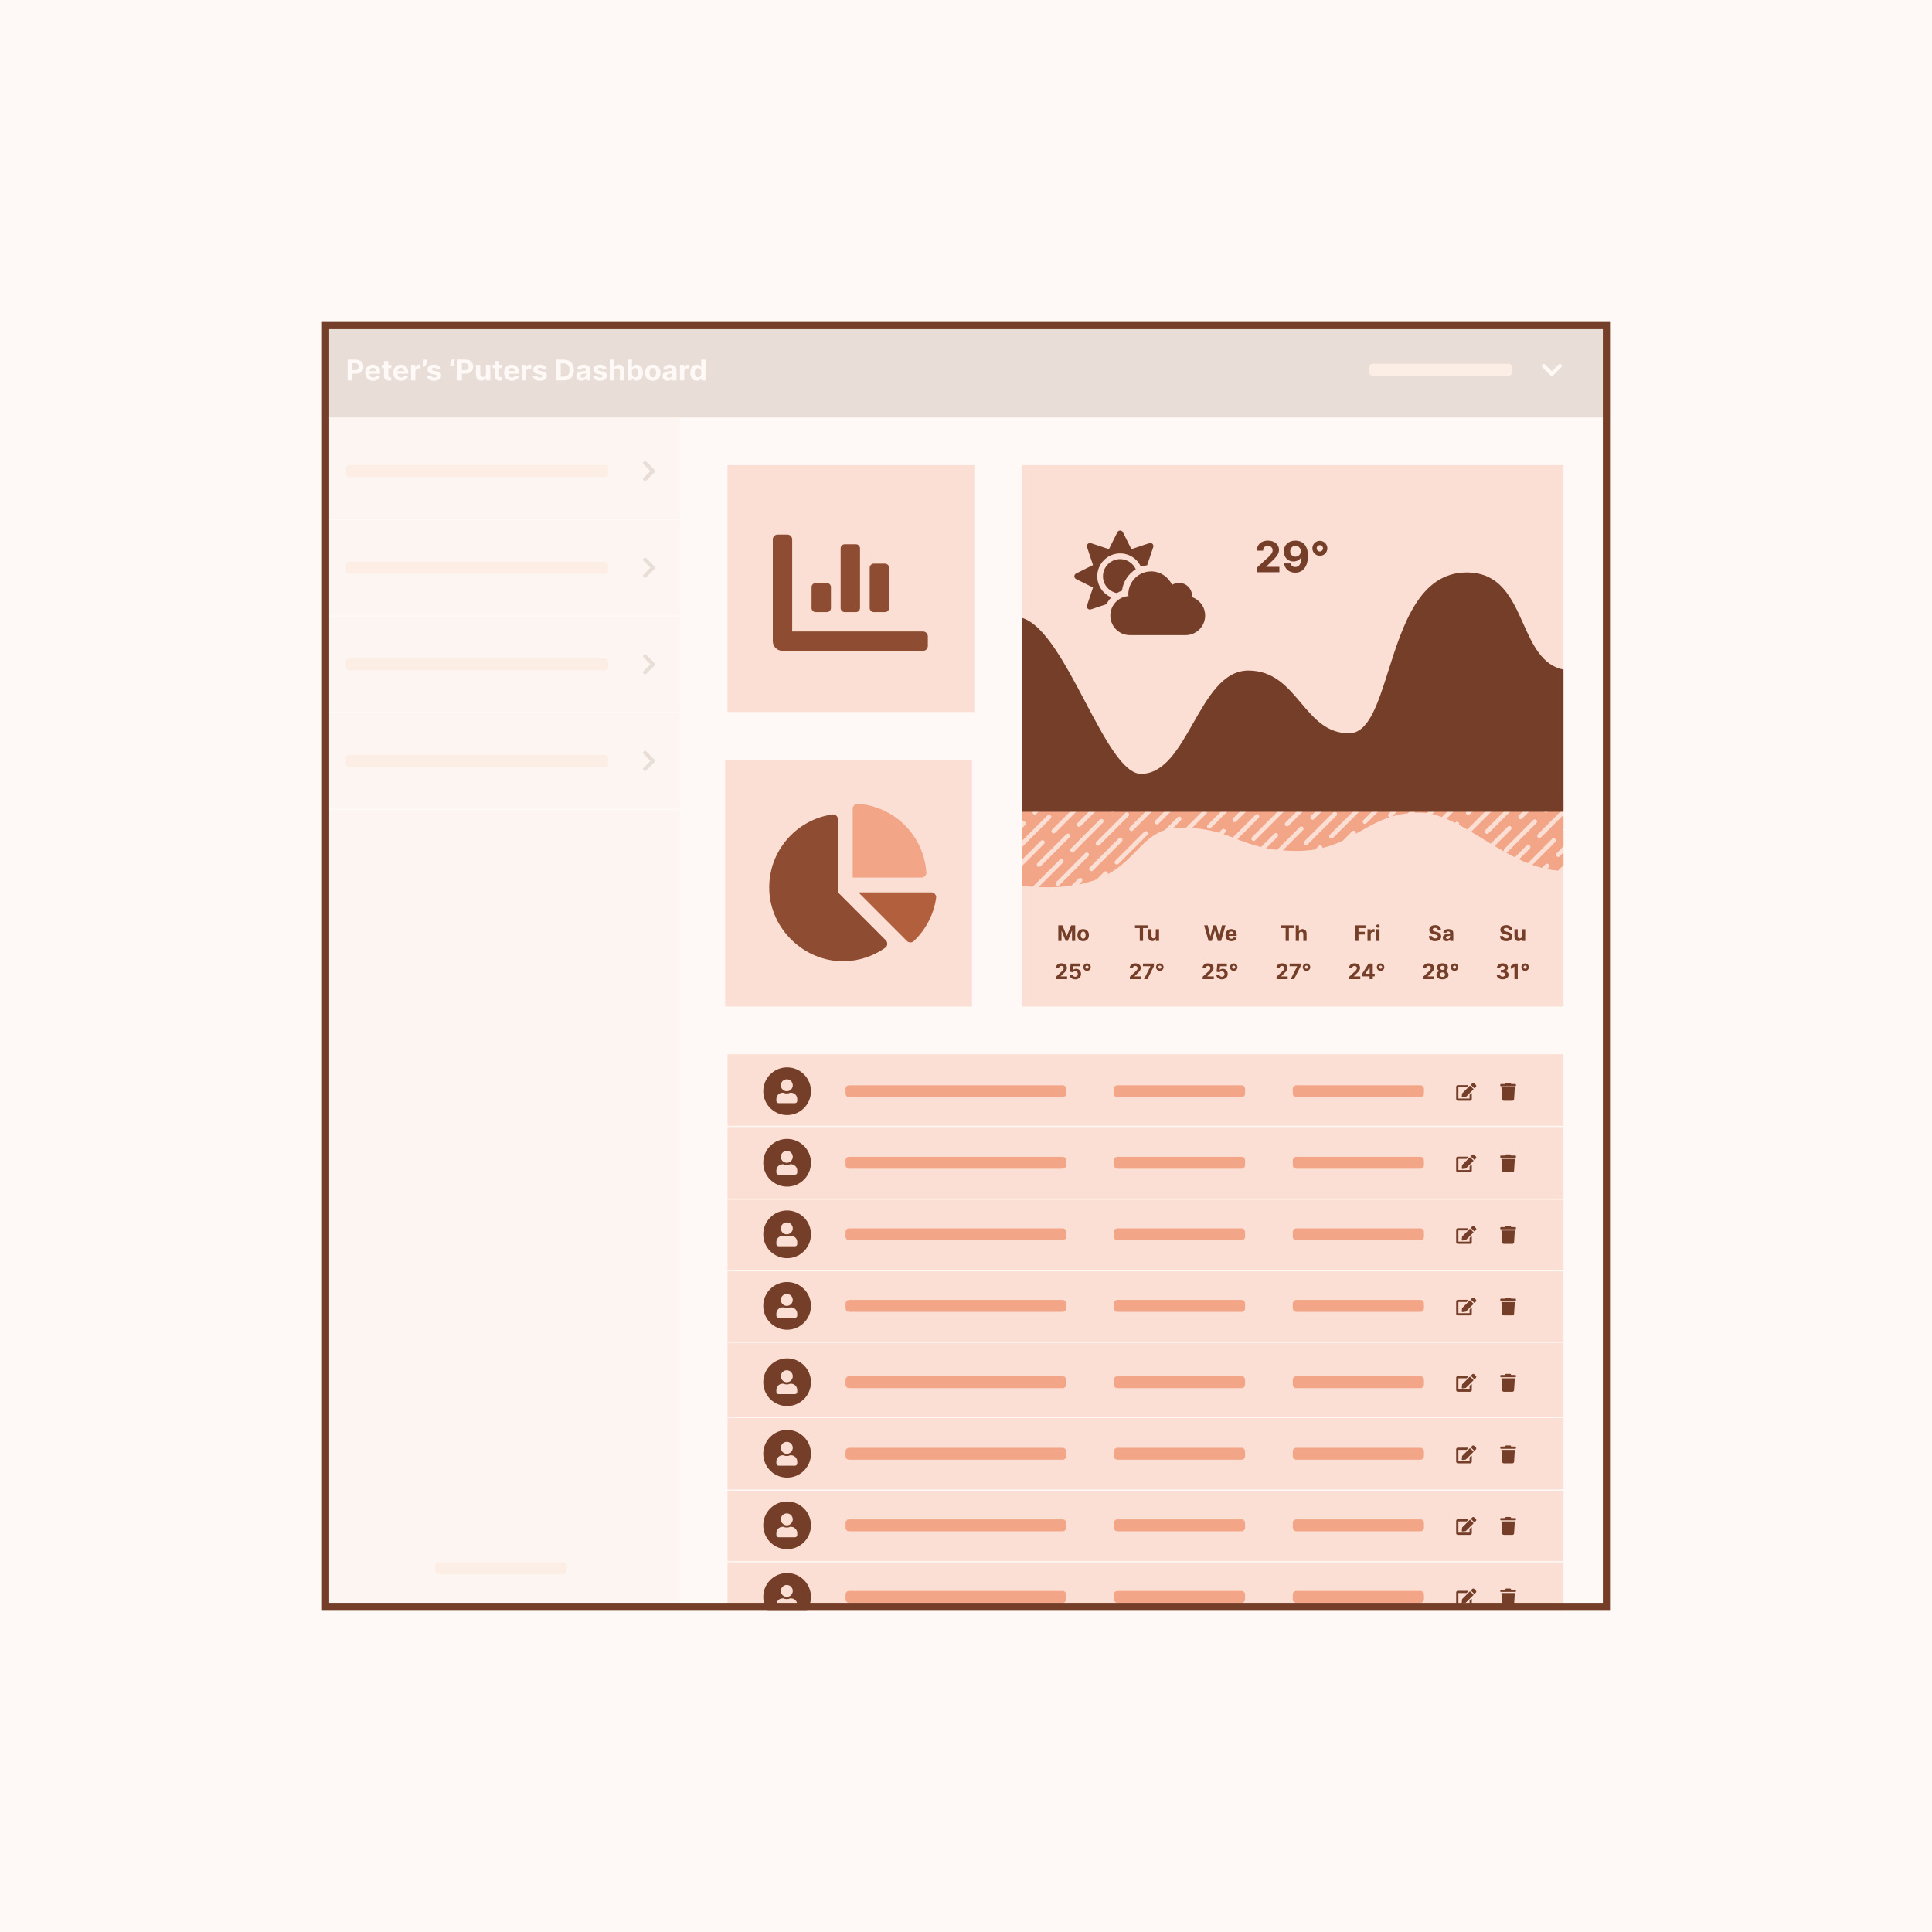 <svg width="1080" height="1080" viewBox="0 0 1080 1080" fill="none" xmlns="http://www.w3.org/2000/svg">
<rect width="1080" height="1080" fill="#fef9f6"/>
<g clip-path="url(#clip0_109_1658)">
<rect width="1080" height="1080" fill="#E5E5E5"/>
<path d="M900 180H180V900H900V180Z" fill="#fef9f6"/>
<path d="M544.667 260H406.667V398H544.667V260Z" fill="#fbdfd4"/>
<path d="M874 589.333H406.667V1038H874V589.333Z" fill="#fbdfd4"/>
<path fill-rule="evenodd" clip-rule="evenodd" d="M440 623.333C447.364 623.333 453.333 617.364 453.333 610C453.333 602.636 447.364 596.667 440 596.667C432.636 596.667 426.667 602.636 426.667 610C426.667 617.364 432.636 623.333 440 623.333ZM443.167 606.667C443.167 608.508 441.675 610 439.833 610C437.992 610 436.5 608.508 436.5 606.667C436.5 604.825 437.992 603.333 439.833 603.333C441.675 603.333 443.167 604.825 443.167 606.667ZM441.732 610.833H442.167C444.099 610.833 445.667 612.401 445.667 614.333V615.417C445.667 616.107 445.107 616.667 444.417 616.667H435.25C434.56 616.667 434 616.107 434 615.417V614.333C434 612.401 435.568 610.833 437.5 610.833H437.935C438.515 611.099 439.156 611.25 439.833 611.25C440.511 611.25 441.153 611.099 441.732 610.833Z" fill="#743e29"/>
<path d="M594 606.667H474.667C473.562 606.667 472.667 607.562 472.667 608.667V611.333C472.667 612.438 473.562 613.333 474.667 613.333H594C595.105 613.333 596 612.438 596 611.333V608.667C596 607.562 595.105 606.667 594 606.667Z" fill="#f2a587"/>
<path d="M694 606.667H624.667C623.562 606.667 622.667 607.562 622.667 608.667V611.333C622.667 612.438 623.562 613.333 624.667 613.333H694C695.105 613.333 696 612.438 696 611.333V608.667C696 607.562 695.105 606.667 694 606.667Z" fill="#f2a587"/>
<path d="M794 606.667H724.667C723.562 606.667 722.667 607.562 722.667 608.667V611.333C722.667 612.438 723.562 613.333 724.667 613.333H794C795.105 613.333 796 612.438 796 611.333V608.667C796 607.562 795.105 606.667 794 606.667Z" fill="#f2a587"/>
<path d="M821.865 606.957L823.627 608.719C823.701 608.793 823.701 608.914 823.627 608.989L819.361 613.255L817.547 613.456C817.305 613.483 817.1 613.278 817.127 613.036L817.329 611.223L821.595 606.957C821.669 606.883 821.791 606.883 821.865 606.957ZM825.029 606.509L824.076 605.556C823.779 605.259 823.297 605.259 822.998 605.556L822.306 606.247C822.232 606.322 822.232 606.443 822.306 606.517L824.069 608.279C824.143 608.353 824.264 608.353 824.338 608.279L825.029 607.588C825.327 607.289 825.327 606.806 825.029 606.509ZM821.501 612.095V614.083H815.25V607.832H819.739C819.802 607.832 819.861 607.807 819.905 607.763L820.687 606.982C820.835 606.833 820.73 606.581 820.521 606.581H814.938C814.42 606.581 814 607.001 814 607.519V614.395C814 614.913 814.42 615.333 814.938 615.333H821.814C822.332 615.333 822.752 614.913 822.752 614.395V611.313C822.752 611.104 822.5 611.001 822.351 611.147L821.57 611.929C821.527 611.973 821.501 612.032 821.501 612.095Z" fill="#743e29"/>
<path d="M847.107 605.959H844.761L844.577 605.593C844.538 605.515 844.478 605.449 844.404 605.403C844.329 605.357 844.244 605.333 844.157 605.333H841.925C841.837 605.333 841.752 605.357 841.678 605.403C841.604 605.449 841.545 605.515 841.507 605.593L841.323 605.959H838.979C838.896 605.959 838.817 605.991 838.758 606.05C838.699 606.109 838.667 606.188 838.667 606.271V606.896C838.667 606.979 838.699 607.058 838.758 607.117C838.817 607.175 838.896 607.209 838.979 607.209H847.107C847.187 607.209 847.267 607.175 847.327 607.117C847.387 607.058 847.413 606.979 847.413 606.896V606.271C847.413 606.188 847.387 606.109 847.327 606.05C847.267 605.991 847.187 605.959 847.107 605.959ZM839.706 614.455C839.721 614.693 839.826 614.916 839.999 615.079C840.173 615.243 840.403 615.333 840.641 615.333H845.442C845.681 615.333 845.91 615.243 846.084 615.079C846.257 614.916 846.363 614.693 846.377 614.455L846.793 607.833H839.291L839.706 614.455Z" fill="#743e29"/>
<path fill-rule="evenodd" clip-rule="evenodd" d="M440 786C447.364 786 453.333 780.031 453.333 772.667C453.333 765.303 447.364 759.333 440 759.333C432.636 759.333 426.667 765.303 426.667 772.667C426.667 780.031 432.636 786 440 786ZM443.167 769.333C443.167 771.175 441.675 772.667 439.833 772.667C437.992 772.667 436.5 771.175 436.5 769.333C436.5 767.492 437.992 766 439.833 766C441.675 766 443.167 767.492 443.167 769.333ZM441.732 773.5H442.167C444.099 773.5 445.667 775.068 445.667 777V778.083C445.667 778.773 445.107 779.333 444.417 779.333H435.25C434.56 779.333 434 778.773 434 778.083V777C434 775.068 435.568 773.5 437.5 773.5H437.935C438.515 773.765 439.156 773.917 439.833 773.917C440.511 773.917 441.153 773.765 441.732 773.5Z" fill="#743e29"/>
<path d="M594 769.333H474.667C473.562 769.333 472.667 770.229 472.667 771.333V774C472.667 775.105 473.562 776 474.667 776H594C595.105 776 596 775.105 596 774V771.333C596 770.229 595.105 769.333 594 769.333Z" fill="#f2a587"/>
<path d="M694 769.333H624.667C623.562 769.333 622.667 770.229 622.667 771.333V774C622.667 775.105 623.562 776 624.667 776H694C695.105 776 696 775.105 696 774V771.333C696 770.229 695.105 769.333 694 769.333Z" fill="#f2a587"/>
<path d="M794 769.333H724.667C723.562 769.333 722.667 770.229 722.667 771.333V774C722.667 775.105 723.562 776 724.667 776H794C795.105 776 796 775.105 796 774V771.333C796 770.229 795.105 769.333 794 769.333Z" fill="#f2a587"/>
<path d="M821.865 769.623L823.627 771.385C823.701 771.459 823.701 771.581 823.627 771.655L819.361 775.921L817.547 776.123C817.305 776.15 817.1 775.945 817.127 775.703L817.329 773.89L821.595 769.623C821.669 769.549 821.791 769.549 821.865 769.623ZM825.029 769.176L824.076 768.223C823.779 767.926 823.297 767.926 822.998 768.223L822.306 768.914C822.232 768.989 822.232 769.109 822.306 769.184L824.069 770.946C824.143 771.02 824.264 771.02 824.338 770.946L825.029 770.255C825.327 769.955 825.327 769.473 825.029 769.176ZM821.501 774.761V776.75H815.25V770.499H819.739C819.802 770.499 819.861 770.473 819.905 770.43L820.687 769.649C820.835 769.5 820.73 769.248 820.521 769.248H814.938C814.42 769.248 814 769.668 814 770.186V777.062C814 777.58 814.42 778 814.938 778H821.814C822.332 778 822.752 777.58 822.752 777.062V773.98C822.752 773.771 822.5 773.667 822.351 773.813L821.57 774.595C821.527 774.64 821.501 774.699 821.501 774.761Z" fill="#743e29"/>
<path d="M847.107 768.625H844.761L844.577 768.26C844.538 768.182 844.478 768.116 844.404 768.07C844.329 768.024 844.244 768 844.157 768H841.925C841.837 768 841.752 768.024 841.678 768.07C841.604 768.116 841.545 768.181 841.507 768.26L841.323 768.625H838.979C838.896 768.625 838.817 768.658 838.758 768.717C838.699 768.775 838.667 768.855 838.667 768.937V769.563C838.667 769.645 838.699 769.725 838.758 769.783C838.817 769.842 838.896 769.875 838.979 769.875H847.107C847.187 769.875 847.267 769.842 847.327 769.783C847.387 769.725 847.413 769.645 847.413 769.563V768.937C847.413 768.855 847.387 768.775 847.327 768.717C847.267 768.658 847.187 768.625 847.107 768.625ZM839.706 777.121C839.721 777.359 839.826 777.583 839.999 777.746C840.173 777.909 840.403 778 840.641 778H845.442C845.681 778 845.91 777.909 846.084 777.746C846.257 777.583 846.363 777.359 846.377 777.121L846.793 770.5H839.291L839.706 777.121Z" fill="#743e29"/>
<path fill-rule="evenodd" clip-rule="evenodd" d="M440 703.333C447.364 703.333 453.333 697.364 453.333 690C453.333 682.636 447.364 676.667 440 676.667C432.636 676.667 426.667 682.636 426.667 690C426.667 697.364 432.636 703.333 440 703.333ZM443.167 686.667C443.167 688.508 441.675 690 439.833 690C437.992 690 436.5 688.508 436.5 686.667C436.5 684.825 437.992 683.333 439.833 683.333C441.675 683.333 443.167 684.825 443.167 686.667ZM441.732 690.833H442.167C444.099 690.833 445.667 692.401 445.667 694.333V695.417C445.667 696.107 445.107 696.667 444.417 696.667H435.25C434.56 696.667 434 696.107 434 695.417V694.333C434 692.401 435.568 690.833 437.5 690.833H437.935C438.515 691.099 439.156 691.25 439.833 691.25C440.511 691.25 441.153 691.099 441.732 690.833Z" fill="#743e29"/>
<path d="M594 686.667H474.667C473.562 686.667 472.667 687.562 472.667 688.667V691.333C472.667 692.438 473.562 693.333 474.667 693.333H594C595.105 693.333 596 692.438 596 691.333V688.667C596 687.562 595.105 686.667 594 686.667Z" fill="#f2a587"/>
<path d="M694 686.667H624.667C623.562 686.667 622.667 687.562 622.667 688.667V691.333C622.667 692.438 623.562 693.333 624.667 693.333H694C695.105 693.333 696 692.438 696 691.333V688.667C696 687.562 695.105 686.667 694 686.667Z" fill="#f2a587"/>
<path d="M794 686.667H724.667C723.562 686.667 722.667 687.562 722.667 688.667V691.333C722.667 692.438 723.562 693.333 724.667 693.333H794C795.105 693.333 796 692.438 796 691.333V688.667C796 687.562 795.105 686.667 794 686.667Z" fill="#f2a587"/>
<path d="M821.865 686.957L823.627 688.719C823.701 688.793 823.701 688.914 823.627 688.989L819.361 693.255L817.547 693.456C817.305 693.483 817.1 693.278 817.127 693.036L817.329 691.223L821.595 686.957C821.669 686.883 821.791 686.883 821.865 686.957ZM825.029 686.509L824.076 685.556C823.779 685.259 823.297 685.259 822.998 685.556L822.306 686.247C822.232 686.322 822.232 686.443 822.306 686.517L824.069 688.279C824.143 688.353 824.264 688.353 824.338 688.279L825.029 687.588C825.327 687.289 825.327 686.806 825.029 686.509ZM821.501 692.095V694.083H815.25V687.832H819.739C819.802 687.832 819.861 687.807 819.905 687.763L820.687 686.982C820.835 686.833 820.73 686.581 820.521 686.581H814.938C814.42 686.581 814 687.001 814 687.519V694.395C814 694.913 814.42 695.333 814.938 695.333H821.814C822.332 695.333 822.752 694.913 822.752 694.395V691.313C822.752 691.104 822.5 691.001 822.351 691.147L821.57 691.929C821.527 691.973 821.501 692.032 821.501 692.095Z" fill="#743e29"/>
<path d="M847.107 685.959H844.761L844.577 685.593C844.538 685.515 844.478 685.449 844.404 685.403C844.329 685.357 844.244 685.333 844.157 685.333H841.925C841.837 685.333 841.752 685.357 841.678 685.403C841.604 685.449 841.545 685.515 841.507 685.593L841.323 685.959H838.979C838.896 685.959 838.817 685.991 838.758 686.05C838.699 686.109 838.667 686.188 838.667 686.271V686.896C838.667 686.979 838.699 687.058 838.758 687.117C838.817 687.175 838.896 687.209 838.979 687.209H847.107C847.187 687.209 847.267 687.175 847.327 687.117C847.387 687.058 847.413 686.979 847.413 686.896V686.271C847.413 686.188 847.387 686.109 847.327 686.05C847.267 685.991 847.187 685.959 847.107 685.959ZM839.706 694.455C839.721 694.693 839.826 694.916 839.999 695.079C840.173 695.243 840.403 695.333 840.641 695.333H845.442C845.681 695.333 845.91 695.243 846.084 695.079C846.257 694.916 846.363 694.693 846.377 694.455L846.793 687.833H839.291L839.706 694.455Z" fill="#743e29"/>
<path fill-rule="evenodd" clip-rule="evenodd" d="M440 866C447.364 866 453.333 860.033 453.333 852.667C453.333 845.303 447.364 839.333 440 839.333C432.636 839.333 426.667 845.303 426.667 852.667C426.667 860.033 432.636 866 440 866ZM443.167 849.333C443.167 851.173 441.675 852.667 439.833 852.667C437.992 852.667 436.5 851.173 436.5 849.333C436.5 847.493 437.992 846 439.833 846C441.675 846 443.167 847.493 443.167 849.333ZM441.732 853.5H442.167C444.099 853.5 445.667 855.067 445.667 857V858.08C445.667 858.773 445.107 859.333 444.417 859.333H435.25C434.56 859.333 434 858.773 434 858.08V857C434 855.067 435.568 853.5 437.5 853.5H437.935C438.515 853.767 439.156 853.92 439.833 853.92C440.511 853.92 441.153 853.767 441.732 853.5Z" fill="#743e29"/>
<path d="M594 849.333H474.667C473.562 849.333 472.667 850.229 472.667 851.333V854C472.667 855.105 473.562 856 474.667 856H594C595.105 856 596 855.105 596 854V851.333C596 850.229 595.105 849.333 594 849.333Z" fill="#f2a587"/>
<path d="M694 849.333H624.667C623.562 849.333 622.667 850.229 622.667 851.333V854C622.667 855.105 623.562 856 624.667 856H694C695.105 856 696 855.105 696 854V851.333C696 850.229 695.105 849.333 694 849.333Z" fill="#f2a587"/>
<path d="M794 849.333H724.667C723.562 849.333 722.667 850.229 722.667 851.333V854C722.667 855.105 723.562 856 724.667 856H794C795.105 856 796 855.105 796 854V851.333C796 850.229 795.105 849.333 794 849.333Z" fill="#f2a587"/>
<path d="M821.865 849.627L823.627 851.387C823.701 851.46 823.701 851.58 823.627 851.653L819.361 855.92L817.547 856.12C817.305 856.153 817.1 855.947 817.127 855.7L817.329 853.887L821.595 849.627C821.669 849.547 821.791 849.547 821.865 849.627ZM825.029 849.173L824.076 848.22C823.779 847.927 823.297 847.927 822.998 848.22L822.306 848.913C822.232 848.987 822.232 849.107 822.306 849.187L824.069 850.947C824.143 851.02 824.264 851.02 824.338 850.947L825.029 850.253C825.327 849.953 825.327 849.473 825.029 849.173ZM821.501 854.76V856.747H815.25V850.5H819.739C819.802 850.5 819.861 850.473 819.905 850.433L820.687 849.647C820.835 849.5 820.73 849.247 820.521 849.247H814.938C814.42 849.247 814 849.667 814 850.187V857.06C814 857.58 814.42 858 814.938 858H821.814C822.332 858 822.752 857.58 822.752 857.06V853.98C822.752 853.773 822.5 853.667 822.351 853.813L821.57 854.593C821.527 854.64 821.501 854.7 821.501 854.76Z" fill="#743e29"/>
<path d="M847.107 848.627H844.761L844.577 848.26C844.538 848.18 844.478 848.113 844.404 848.073C844.329 848.027 844.244 848 844.157 848H841.925C841.837 848 841.752 848.027 841.678 848.067C841.604 848.113 841.545 848.18 841.507 848.26L841.323 848.627H838.979C838.896 848.627 838.817 848.66 838.758 848.713C838.699 848.773 838.667 848.853 838.667 848.94V849.56C838.667 849.647 838.699 849.727 838.758 849.787C838.817 849.84 838.896 849.873 838.979 849.873H847.107C847.187 849.873 847.267 849.84 847.327 849.787C847.387 849.727 847.413 849.647 847.413 849.56V848.94C847.413 848.853 847.387 848.773 847.327 848.713C847.267 848.66 847.187 848.627 847.107 848.627ZM839.706 857.12C839.721 857.36 839.826 857.58 839.999 857.747C840.173 857.907 840.403 858 840.641 858H845.442C845.681 858 845.91 857.907 846.084 857.747C846.257 857.58 846.363 857.36 846.377 857.12L846.793 850.5H839.291L839.706 857.12Z" fill="#743e29"/>
<path fill-rule="evenodd" clip-rule="evenodd" d="M440 663.333C447.364 663.333 453.333 657.364 453.333 650C453.333 642.636 447.364 636.667 440 636.667C432.636 636.667 426.667 642.636 426.667 650C426.667 657.364 432.636 663.333 440 663.333ZM443.167 646.667C443.167 648.508 441.675 650 439.833 650C437.992 650 436.5 648.508 436.5 646.667C436.5 644.825 437.992 643.333 439.833 643.333C441.675 643.333 443.167 644.825 443.167 646.667ZM441.732 650.833H442.167C444.099 650.833 445.667 652.401 445.667 654.333V655.417C445.667 656.107 445.107 656.667 444.417 656.667H435.25C434.56 656.667 434 656.107 434 655.417V654.333C434 652.401 435.568 650.833 437.5 650.833H437.935C438.515 651.099 439.156 651.25 439.833 651.25C440.511 651.25 441.153 651.099 441.732 650.833Z" fill="#743e29"/>
<path d="M594 646.667H474.667C473.562 646.667 472.667 647.562 472.667 648.667V651.333C472.667 652.438 473.562 653.333 474.667 653.333H594C595.105 653.333 596 652.438 596 651.333V648.667C596 647.562 595.105 646.667 594 646.667Z" fill="#f2a587"/>
<path d="M694 646.667H624.667C623.562 646.667 622.667 647.562 622.667 648.667V651.333C622.667 652.438 623.562 653.333 624.667 653.333H694C695.105 653.333 696 652.438 696 651.333V648.667C696 647.562 695.105 646.667 694 646.667Z" fill="#f2a587"/>
<path d="M794 646.667H724.667C723.562 646.667 722.667 647.562 722.667 648.667V651.333C722.667 652.438 723.562 653.333 724.667 653.333H794C795.105 653.333 796 652.438 796 651.333V648.667C796 647.562 795.105 646.667 794 646.667Z" fill="#f2a587"/>
<path d="M821.865 646.957L823.627 648.719C823.701 648.793 823.701 648.914 823.627 648.989L819.361 653.255L817.547 653.456C817.305 653.483 817.1 653.278 817.127 653.036L817.329 651.223L821.595 646.957C821.669 646.883 821.791 646.883 821.865 646.957ZM825.029 646.509L824.076 645.556C823.779 645.259 823.297 645.259 822.998 645.556L822.306 646.247C822.232 646.322 822.232 646.443 822.306 646.517L824.069 648.279C824.143 648.353 824.264 648.353 824.338 648.279L825.029 647.588C825.327 647.289 825.327 646.806 825.029 646.509ZM821.501 652.095V654.083H815.25V647.832H819.739C819.802 647.832 819.861 647.807 819.905 647.763L820.687 646.982C820.835 646.833 820.73 646.581 820.521 646.581H814.938C814.42 646.581 814 647.001 814 647.519V654.395C814 654.913 814.42 655.333 814.938 655.333H821.814C822.332 655.333 822.752 654.913 822.752 654.395V651.313C822.752 651.104 822.5 651.001 822.351 651.147L821.57 651.929C821.527 651.973 821.501 652.032 821.501 652.095Z" fill="#743e29"/>
<path d="M847.107 645.959H844.761L844.577 645.593C844.538 645.515 844.478 645.449 844.404 645.403C844.329 645.357 844.244 645.333 844.157 645.333H841.925C841.837 645.333 841.752 645.357 841.678 645.403C841.604 645.449 841.545 645.515 841.507 645.593L841.323 645.959H838.979C838.896 645.959 838.817 645.991 838.758 646.05C838.699 646.109 838.667 646.188 838.667 646.271V646.896C838.667 646.979 838.699 647.058 838.758 647.117C838.817 647.175 838.896 647.209 838.979 647.209H847.107C847.187 647.209 847.267 647.175 847.327 647.117C847.387 647.058 847.413 646.979 847.413 646.896V646.271C847.413 646.188 847.387 646.109 847.327 646.05C847.267 645.991 847.187 645.959 847.107 645.959ZM839.706 654.455C839.721 654.693 839.826 654.916 839.999 655.079C840.173 655.243 840.403 655.333 840.641 655.333H845.442C845.681 655.333 845.91 655.243 846.084 655.079C846.257 654.916 846.363 654.693 846.377 654.455L846.793 647.833H839.291L839.706 654.455Z" fill="#743e29"/>
<path fill-rule="evenodd" clip-rule="evenodd" d="M440 826C447.364 826 453.333 820.031 453.333 812.667C453.333 805.303 447.364 799.333 440 799.333C432.636 799.333 426.667 805.303 426.667 812.667C426.667 820.031 432.636 826 440 826ZM443.167 809.333C443.167 811.175 441.675 812.667 439.833 812.667C437.992 812.667 436.5 811.175 436.5 809.333C436.5 807.492 437.992 806 439.833 806C441.675 806 443.167 807.492 443.167 809.333ZM441.732 813.5H442.167C444.099 813.5 445.667 815.068 445.667 817V818.083C445.667 818.773 445.107 819.333 444.417 819.333H435.25C434.56 819.333 434 818.773 434 818.083V817C434 815.068 435.568 813.5 437.5 813.5H437.935C438.515 813.765 439.156 813.917 439.833 813.917C440.511 813.917 441.153 813.765 441.732 813.5Z" fill="#743e29"/>
<path d="M594 809.333H474.667C473.562 809.333 472.667 810.229 472.667 811.333V814C472.667 815.105 473.562 816 474.667 816H594C595.105 816 596 815.105 596 814V811.333C596 810.229 595.105 809.333 594 809.333Z" fill="#f2a587"/>
<path d="M694 809.333H624.667C623.562 809.333 622.667 810.229 622.667 811.333V814C622.667 815.105 623.562 816 624.667 816H694C695.105 816 696 815.105 696 814V811.333C696 810.229 695.105 809.333 694 809.333Z" fill="#f2a587"/>
<path d="M794 809.333H724.667C723.562 809.333 722.667 810.229 722.667 811.333V814C722.667 815.105 723.562 816 724.667 816H794C795.105 816 796 815.105 796 814V811.333C796 810.229 795.105 809.333 794 809.333Z" fill="#f2a587"/>
<path d="M821.865 809.623L823.627 811.385C823.701 811.459 823.701 811.581 823.627 811.655L819.361 815.921L817.547 816.123C817.305 816.15 817.1 815.945 817.127 815.703L817.329 813.89L821.595 809.623C821.669 809.549 821.791 809.549 821.865 809.623ZM825.029 809.176L824.076 808.223C823.779 807.926 823.297 807.926 822.998 808.223L822.306 808.914C822.232 808.989 822.232 809.109 822.306 809.184L824.069 810.946C824.143 811.02 824.264 811.02 824.338 810.946L825.029 810.255C825.327 809.955 825.327 809.473 825.029 809.176ZM821.501 814.761V816.75H815.25V810.499H819.739C819.802 810.499 819.861 810.473 819.905 810.43L820.687 809.649C820.835 809.5 820.73 809.248 820.521 809.248H814.938C814.42 809.248 814 809.668 814 810.186V817.062C814 817.58 814.42 818 814.938 818H821.814C822.332 818 822.752 817.58 822.752 817.062V813.98C822.752 813.771 822.5 813.667 822.351 813.813L821.57 814.595C821.527 814.64 821.501 814.699 821.501 814.761Z" fill="#743e29"/>
<path d="M847.107 808.625H844.761L844.577 808.26C844.538 808.182 844.478 808.116 844.404 808.07C844.329 808.024 844.244 808 844.157 808H841.925C841.837 808 841.752 808.024 841.678 808.07C841.604 808.116 841.545 808.181 841.507 808.26L841.323 808.625H838.979C838.896 808.625 838.817 808.658 838.758 808.717C838.699 808.775 838.667 808.855 838.667 808.937V809.563C838.667 809.645 838.699 809.725 838.758 809.783C838.817 809.842 838.896 809.875 838.979 809.875H847.107C847.187 809.875 847.267 809.842 847.327 809.783C847.387 809.725 847.413 809.645 847.413 809.563V808.937C847.413 808.855 847.387 808.775 847.327 808.717C847.267 808.658 847.187 808.625 847.107 808.625ZM839.706 817.121C839.721 817.359 839.826 817.583 839.999 817.746C840.173 817.909 840.403 818 840.641 818H845.442C845.681 818 845.91 817.909 846.084 817.746C846.257 817.583 846.363 817.359 846.377 817.121L846.793 810.5H839.291L839.706 817.121Z" fill="#743e29"/>
<path fill-rule="evenodd" clip-rule="evenodd" d="M440 743.333C447.364 743.333 453.333 737.364 453.333 730C453.333 722.636 447.364 716.667 440 716.667C432.636 716.667 426.667 722.636 426.667 730C426.667 737.364 432.636 743.333 440 743.333ZM443.167 726.667C443.167 728.508 441.675 730 439.833 730C437.992 730 436.5 728.508 436.5 726.667C436.5 724.825 437.992 723.333 439.833 723.333C441.675 723.333 443.167 724.825 443.167 726.667ZM441.732 730.833H442.167C444.099 730.833 445.667 732.401 445.667 734.333V735.417C445.667 736.107 445.107 736.667 444.417 736.667H435.25C434.56 736.667 434 736.107 434 735.417V734.333C434 732.401 435.568 730.833 437.5 730.833H437.935C438.515 731.099 439.156 731.25 439.833 731.25C440.511 731.25 441.153 731.099 441.732 730.833Z" fill="#743e29"/>
<path d="M594 726.667H474.667C473.562 726.667 472.667 727.562 472.667 728.667V731.333C472.667 732.438 473.562 733.333 474.667 733.333H594C595.105 733.333 596 732.438 596 731.333V728.667C596 727.562 595.105 726.667 594 726.667Z" fill="#f2a587"/>
<path d="M694 726.667H624.667C623.562 726.667 622.667 727.562 622.667 728.667V731.333C622.667 732.438 623.562 733.333 624.667 733.333H694C695.105 733.333 696 732.438 696 731.333V728.667C696 727.562 695.105 726.667 694 726.667Z" fill="#f2a587"/>
<path d="M794 726.667H724.667C723.562 726.667 722.667 727.562 722.667 728.667V731.333C722.667 732.438 723.562 733.333 724.667 733.333H794C795.105 733.333 796 732.438 796 731.333V728.667C796 727.562 795.105 726.667 794 726.667Z" fill="#f2a587"/>
<path d="M821.865 726.957L823.627 728.719C823.701 728.793 823.701 728.914 823.627 728.989L819.361 733.255L817.547 733.456C817.305 733.483 817.1 733.278 817.127 733.036L817.329 731.223L821.595 726.957C821.669 726.883 821.791 726.883 821.865 726.957ZM825.029 726.509L824.076 725.556C823.779 725.259 823.297 725.259 822.998 725.556L822.306 726.247C822.232 726.322 822.232 726.443 822.306 726.517L824.069 728.279C824.143 728.353 824.264 728.353 824.338 728.279L825.029 727.588C825.327 727.289 825.327 726.806 825.029 726.509ZM821.501 732.095V734.083H815.25V727.832H819.739C819.802 727.832 819.861 727.807 819.905 727.763L820.687 726.982C820.835 726.833 820.73 726.581 820.521 726.581H814.938C814.42 726.581 814 727.001 814 727.519V734.395C814 734.913 814.42 735.333 814.938 735.333H821.814C822.332 735.333 822.752 734.913 822.752 734.395V731.313C822.752 731.104 822.5 731.001 822.351 731.147L821.57 731.929C821.527 731.973 821.501 732.032 821.501 732.095Z" fill="#743e29"/>
<path d="M847.107 725.959H844.761L844.577 725.593C844.538 725.515 844.478 725.449 844.404 725.403C844.329 725.357 844.244 725.333 844.157 725.333H841.925C841.837 725.333 841.752 725.357 841.678 725.403C841.604 725.449 841.545 725.515 841.507 725.593L841.323 725.959H838.979C838.896 725.959 838.817 725.991 838.758 726.05C838.699 726.109 838.667 726.188 838.667 726.271V726.896C838.667 726.979 838.699 727.058 838.758 727.117C838.817 727.175 838.896 727.209 838.979 727.209H847.107C847.187 727.209 847.267 727.175 847.327 727.117C847.387 727.058 847.413 726.979 847.413 726.896V726.271C847.413 726.188 847.387 726.109 847.327 726.05C847.267 725.991 847.187 725.959 847.107 725.959ZM839.706 734.455C839.721 734.693 839.826 734.916 839.999 735.079C840.173 735.243 840.403 735.333 840.641 735.333H845.442C845.681 735.333 845.91 735.243 846.084 735.079C846.257 734.916 846.363 734.693 846.377 734.455L846.793 727.833H839.291L839.706 734.455Z" fill="#743e29"/>
<path fill-rule="evenodd" clip-rule="evenodd" d="M440 906C447.364 906 453.333 900.033 453.333 892.667C453.333 885.3 447.364 879.333 440 879.333C432.636 879.333 426.667 885.3 426.667 892.667C426.667 900.033 432.636 906 440 906ZM443.167 889.333C443.167 891.173 441.675 892.667 439.833 892.667C437.992 892.667 436.5 891.173 436.5 889.333C436.5 887.493 437.992 886 439.833 886C441.675 886 443.167 887.493 443.167 889.333ZM441.732 893.5H442.167C444.099 893.5 445.667 895.067 445.667 897V898.08C445.667 898.773 445.107 899.333 444.417 899.333H435.25C434.56 899.333 434 898.773 434 898.08V897C434 895.067 435.568 893.5 437.5 893.5H437.935C438.515 893.767 439.156 893.92 439.833 893.92C440.511 893.92 441.153 893.767 441.732 893.5Z" fill="#743e29"/>
<path d="M594 889.333H474.667C473.562 889.333 472.667 890.229 472.667 891.333V894C472.667 895.105 473.562 896 474.667 896H594C595.105 896 596 895.105 596 894V891.333C596 890.229 595.105 889.333 594 889.333Z" fill="#f2a587"/>
<path d="M694 889.333H624.667C623.562 889.333 622.667 890.229 622.667 891.333V894C622.667 895.105 623.562 896 624.667 896H694C695.105 896 696 895.105 696 894V891.333C696 890.229 695.105 889.333 694 889.333Z" fill="#f2a587"/>
<path d="M794 889.333H724.667C723.562 889.333 722.667 890.229 722.667 891.333V894C722.667 895.105 723.562 896 724.667 896H794C795.105 896 796 895.105 796 894V891.333C796 890.229 795.105 889.333 794 889.333Z" fill="#f2a587"/>
<path d="M821.865 889.627L823.627 891.387C823.701 891.46 823.701 891.58 823.627 891.653L819.361 895.92L817.547 896.12C817.305 896.153 817.1 895.947 817.127 895.7L817.329 893.887L821.595 889.627C821.669 889.547 821.791 889.547 821.865 889.627ZM825.029 889.173L824.076 888.22C823.779 887.927 823.297 887.927 822.998 888.22L822.306 888.913C822.232 888.987 822.232 889.107 822.306 889.187L824.069 890.947C824.143 891.02 824.264 891.02 824.338 890.947L825.029 890.253C825.327 889.953 825.327 889.473 825.029 889.173ZM821.501 894.76V896.747H815.25V890.5H819.739C819.802 890.5 819.861 890.473 819.905 890.433L820.687 889.647C820.835 889.5 820.73 889.247 820.521 889.247H814.938C814.42 889.247 814 889.667 814 890.187V897.06C814 897.58 814.42 898 814.938 898H821.814C822.332 898 822.752 897.58 822.752 897.06V893.98C822.752 893.773 822.5 893.667 822.351 893.813L821.57 894.593C821.527 894.64 821.501 894.7 821.501 894.76Z" fill="#743e29"/>
<path d="M847.107 888.627H844.761L844.577 888.26C844.538 888.18 844.478 888.113 844.404 888.073C844.329 888.027 844.244 888 844.157 888H841.925C841.837 888 841.752 888.027 841.678 888.067C841.604 888.113 841.545 888.18 841.507 888.26L841.323 888.627H838.979C838.896 888.627 838.817 888.66 838.758 888.713C838.699 888.773 838.667 888.853 838.667 888.94V889.56C838.667 889.647 838.699 889.727 838.758 889.787C838.817 889.84 838.896 889.873 838.979 889.873H847.107C847.187 889.873 847.267 889.84 847.327 889.787C847.387 889.727 847.413 889.647 847.413 889.56V888.94C847.413 888.853 847.387 888.773 847.327 888.713C847.267 888.66 847.187 888.627 847.107 888.627ZM839.706 897.12C839.721 897.36 839.826 897.58 839.999 897.747C840.173 897.907 840.403 898 840.641 898H845.442C845.681 898 845.91 897.907 846.084 897.747C846.257 897.58 846.363 897.36 846.377 897.12L846.793 890.5H839.291L839.706 897.12Z" fill="#743e29"/>
<path d="M874 629.333H405.333V630H874V629.333Z" fill="#fef9f6"/>
<path d="M874 792H405.333V792.667H874V792Z" fill="#fef9f6"/>
<path d="M874 670H405.333V670.667H874V670Z" fill="#fef9f6"/>
<path d="M874 832.667H405.333V833.333H874V832.667Z" fill="#fef9f6"/>
<path d="M874 710H405.333V710.667H874V710Z" fill="#fef9f6"/>
<path d="M874 872.667H405.333V873.333H874V872.667Z" fill="#fef9f6"/>
<path d="M874 750H405.333V750.667H874V750Z" fill="#fef9f6"/>
<path d="M874 260H571.333V562.667H874V260Z" fill="#fbdfd4"/>
<path d="M666.282 333.759C666.305 333.542 666.373 333.337 666.373 333.119C666.373 329.087 663.095 325.809 659.063 325.809C657.623 325.809 656.299 326.243 655.167 326.951C653.157 322.519 648.713 319.411 643.527 319.411C636.468 319.411 630.733 325.135 630.733 332.205C630.733 332.548 630.813 332.868 630.836 333.199C625.171 333.622 620.681 338.305 620.681 344.085C620.681 350.14 625.593 355.052 631.647 355.052H662.718C668.773 355.052 673.685 350.14 673.685 344.085C673.685 339.277 670.577 335.244 666.282 333.759ZM617.117 331.177C612.125 326.185 612.125 318.075 617.117 313.095C622.109 308.103 630.219 308.103 635.211 313.095C636.319 314.203 637.142 315.482 637.759 316.83C638.878 316.407 640.055 316.145 641.265 315.973L644.67 305.818C645.127 304.459 643.836 303.179 642.477 303.625L632.447 306.972L627.707 297.513C627.078 296.234 625.251 296.234 624.611 297.513L619.881 306.972L609.841 303.625C608.493 303.179 607.202 304.47 607.647 305.818L610.995 315.847L601.536 320.588C600.257 321.228 600.257 323.044 601.536 323.684L610.995 328.413L607.647 338.443C607.191 339.802 608.481 341.081 609.841 340.636L618.533 337.746C619.231 336.329 620.133 335.039 621.229 333.919C619.733 333.302 618.328 332.388 617.117 331.177ZM616.569 322.13C616.569 326.791 619.916 330.675 624.325 331.531C625.239 330.995 626.187 330.526 627.204 330.195C627.821 325.135 630.745 320.771 634.903 318.201C633.395 314.877 630.048 312.546 626.164 312.546C620.875 312.546 616.569 316.841 616.569 322.13Z" fill="#743e29"/>
<path d="M702.748 319.887H715.191V316.87H707.862V316.751L710.41 314.254C713.998 310.981 714.961 309.345 714.961 307.359C714.961 304.333 712.489 302.194 708.748 302.194C705.083 302.194 702.569 304.385 702.577 307.811H706.081C706.072 306.14 707.129 305.117 708.723 305.117C710.257 305.117 711.399 306.072 711.399 307.606C711.399 308.995 710.547 309.95 708.961 311.475L702.748 317.228V319.887ZM724.181 302.194C720.277 302.177 717.644 304.734 717.661 308.245C717.669 311.501 719.928 313.862 723.021 313.862C724.939 313.862 726.644 312.933 727.419 311.399H727.539C727.53 314.859 726.329 316.964 724.053 316.964C722.715 316.964 721.751 316.231 721.471 314.961H717.831C718.172 317.901 720.559 320.126 724.053 320.126C728.374 320.126 731.161 316.631 731.152 310.708C731.144 304.385 727.769 302.211 724.181 302.194ZM724.206 305.092C725.902 305.092 727.155 306.473 727.172 308.135C727.181 309.805 725.859 311.185 724.172 311.185C722.467 311.185 721.249 309.856 721.24 308.143C721.223 306.439 722.493 305.092 724.206 305.092ZM737.809 310.691C740.127 310.691 741.993 308.816 741.993 306.507C741.993 304.189 740.127 302.313 737.809 302.313C735.499 302.313 733.624 304.189 733.624 306.507C733.624 308.816 735.499 310.691 737.809 310.691ZM737.809 308.271C736.837 308.271 736.044 307.478 736.044 306.507C736.044 305.527 736.837 304.734 737.809 304.734C738.789 304.734 739.573 305.527 739.573 306.507C739.573 307.478 738.789 308.271 737.809 308.271Z" fill="#743e29"/>
<path fill-rule="evenodd" clip-rule="evenodd" d="M863.327 452.149C862.84 452.634 862.84 453.421 863.327 453.906C863.813 454.391 864.6 454.391 865.08 453.906L872.32 446.667H874V452.018L859.633 466.385C859.147 466.87 859.147 467.657 859.633 468.142C860.12 468.627 860.907 468.627 861.393 468.142L874 455.532V462.561L873.867 462.692C873.387 463.177 873.387 463.964 873.867 464.449C873.913 464.491 873.953 464.529 874 464.563V473.105L870.173 476.928C869.693 477.413 869.693 478.2 870.173 478.685C870.66 479.171 871.447 479.171 871.933 478.685L874 476.619V483.649L870.967 486.68C868.893 486.533 866.833 486.239 864.8 485.821L865.693 484.925C866.18 484.439 866.18 483.653 865.693 483.167C865.207 482.682 864.42 482.682 863.94 483.167L861.947 485.155C860.147 484.684 858.367 484.121 856.593 483.484L869.387 470.689C869.873 470.203 869.873 469.417 869.387 468.931C868.9 468.447 868.113 468.447 867.627 468.931L854.047 482.514C852.407 481.855 850.78 481.137 849.16 480.372L855.153 474.381C855.633 473.896 855.633 473.109 855.153 472.624C854.667 472.139 853.88 472.139 853.393 472.624L846.8 479.219C845.179 478.406 843.571 477.551 841.974 476.667C842.229 476.63 842.475 476.513 842.672 476.316L858.84 460.145C859.327 459.66 859.327 458.873 858.84 458.388C858.36 457.903 857.573 457.903 857.087 458.388L840.915 474.559C840.545 474.929 840.457 475.475 840.651 475.928C838.925 474.953 837.213 473.95 835.511 472.933L844.607 463.838C845.093 463.353 845.093 462.566 844.607 462.081C844.122 461.595 843.335 461.595 842.85 462.081L833.318 471.613C831.979 470.801 830.648 469.985 829.324 469.175H829.323L829.322 469.174L829.32 469.172C826.986 467.743 824.675 466.328 822.386 464.972L834.064 453.294C834.549 452.809 834.549 452.022 834.064 451.537C833.579 451.051 832.792 451.051 832.307 451.537L820.169 463.674C818.633 462.787 817.106 461.933 815.589 461.127C815.809 460.665 815.729 460.094 815.346 459.711C814.861 459.226 814.074 459.226 813.589 459.711L813.337 459.963C811.725 459.155 810.123 458.407 808.532 457.739L819.604 446.667H826.633L819.828 453.472C819.343 453.957 819.343 454.744 819.828 455.229C820.313 455.715 821.1 455.715 821.585 455.229L830.148 446.667H838.283C838.343 446.807 838.431 446.939 838.546 447.055C839.031 447.54 839.818 447.54 840.303 447.055L840.691 446.667H858.267L849.087 455.841C848.607 456.326 848.607 457.113 849.087 457.598C849.573 458.083 850.36 458.083 850.847 457.598L861.78 446.667H868.807L863.327 452.149ZM689.335 459.199C688.85 458.713 688.85 457.927 689.335 457.441L700.11 446.667H693.079C693.062 446.685 693.045 446.703 693.028 446.72L676.857 462.891C676.372 463.377 675.585 463.377 675.1 462.891C674.615 462.406 674.615 461.619 675.1 461.134L689.567 446.667H682.538L680.549 448.655C680.064 449.141 679.277 449.141 678.792 448.655C678.307 448.17 678.307 447.383 678.792 446.898L679.023 446.667H671.994L666.313 452.347C665.828 452.833 665.041 452.833 664.556 452.347C664.071 451.862 664.071 451.075 664.556 450.59L668.48 446.667H661.451L647.595 460.522C647.11 461.007 646.323 461.007 645.838 460.522C645.353 460.037 645.353 459.25 645.838 458.765L657.936 446.667H649.791C649.989 447.121 649.903 447.671 649.531 448.043L633.359 464.215C632.874 464.699 632.087 464.699 631.602 464.215C631.117 463.729 631.117 462.943 631.602 462.457L647.393 446.667H640.364L637.052 449.979C636.567 450.464 635.78 450.464 635.295 449.979C634.809 449.493 634.809 448.707 635.295 448.221L636.849 446.667H629.82L622.816 453.671C622.331 454.156 621.544 454.156 621.059 453.671C620.573 453.185 620.573 452.399 621.059 451.913L626.305 446.667H619.277L604.098 461.845C603.613 462.331 602.826 462.331 602.341 461.845C601.855 461.36 601.855 460.573 602.341 460.088L615.762 446.667H598.189L593.555 451.301C593.069 451.787 592.283 451.787 591.797 451.301C591.312 450.817 591.312 450.029 591.797 449.545L594.675 446.667H587.646L579.319 454.994C578.833 455.479 578.047 455.479 577.561 454.994C577.076 454.509 577.076 453.722 577.561 453.237L584.131 446.667H577.009C576.95 446.786 576.871 446.898 576.771 446.997L571.333 452.435V459.465C571.819 458.991 572.597 458.995 573.079 459.476C573.564 459.961 573.564 460.748 573.079 461.233L571.333 462.979V470.008L585.558 455.783C586.043 455.299 586.83 455.299 587.315 455.783C587.8 456.269 587.8 457.055 587.315 457.541L571.333 473.523V480.552L581.865 470.019C582.351 469.535 583.137 469.535 583.623 470.019C584.108 470.505 584.108 471.291 583.623 471.777L571.333 484.066V495.075C573.147 495.353 575.109 495.574 577.241 495.731L592.409 480.563C592.894 480.078 593.681 480.078 594.166 480.563C594.651 481.049 594.651 481.835 594.166 482.321L580.571 495.916C582.002 495.971 583.503 496 585.08 496C590.245 496 594.84 495.681 598.955 495.104L602.953 491.107C603.438 490.621 604.225 490.621 604.71 491.107C605.195 491.592 605.195 492.379 604.71 492.864L603.182 494.392C606.849 493.663 610.095 492.715 613.001 491.603L617.189 487.415C617.674 486.929 618.461 486.929 618.946 487.415C619.299 487.768 619.395 488.281 619.234 488.721C626.161 484.913 630.838 480.136 635.165 475.716C640.017 470.76 644.429 466.253 651.081 464.066L658.317 456.829C658.802 456.345 659.589 456.345 660.074 456.829C660.559 457.315 660.559 458.101 660.074 458.587L655.659 463.003C657.145 462.788 658.736 462.674 660.45 462.674C661.317 462.674 662.161 462.685 662.983 462.707L672.553 453.137C673.038 452.652 673.825 452.652 674.31 453.137C674.795 453.623 674.795 454.409 674.31 454.895L666.342 462.863C672.264 463.257 677.031 464.234 681.293 465.484L683.096 463.681C683.581 463.195 684.368 463.195 684.853 463.681C685.339 464.166 685.339 464.953 684.853 465.438L683.97 466.321C685.745 466.91 687.451 467.538 689.142 468.179L701.814 455.507C702.299 455.021 703.086 455.021 703.571 455.507C704.057 455.992 704.057 456.779 703.571 457.264L691.684 469.151C695.771 470.719 699.926 472.288 704.913 473.495L712.358 466.05C712.843 465.565 713.63 465.565 714.115 466.05C714.6 466.535 714.6 467.322 714.115 467.807L707.793 474.129C709.685 474.506 711.699 474.828 713.871 475.08L726.594 462.358C727.079 461.873 727.866 461.873 728.351 462.358C728.836 462.843 728.836 463.63 728.351 464.115L717.077 475.389C719.497 475.576 722.103 475.679 724.934 475.679C728.667 475.679 732.054 475.385 735.174 474.865L737.137 472.901C737.623 472.416 738.409 472.416 738.895 472.901C739.201 473.208 739.314 473.636 739.233 474.031C743.467 472.995 747.205 471.542 750.691 469.891L755.855 464.727C756.341 464.241 757.127 464.241 757.613 464.727C757.991 465.106 758.075 465.669 757.861 466.128C758.67 465.675 759.473 465.218 760.276 464.762L760.279 464.76C765.489 461.8 770.659 458.863 776.817 456.853C776.639 456.795 776.472 456.694 776.331 456.553C775.845 456.067 775.845 455.281 776.331 454.795L784.459 446.667H777.43L763.852 460.245C763.367 460.73 762.58 460.73 762.095 460.245C761.609 459.759 761.609 458.973 762.095 458.487L773.915 446.667H756.343L753.308 449.701C752.823 450.187 752.036 450.187 751.551 449.701C751.066 449.216 751.066 448.429 751.551 447.944L752.828 446.667H745.799L734.591 457.875C734.105 458.361 733.319 458.361 732.833 457.875C732.348 457.391 732.348 456.603 732.833 456.119L742.285 446.667H735.256L720.355 461.568C719.869 462.053 719.083 462.053 718.597 461.568C718.112 461.083 718.112 460.296 718.597 459.811L731.741 446.667H724.712L724.047 447.332C723.561 447.817 722.775 447.817 722.289 447.332C722.101 447.144 721.986 446.911 721.944 446.667H714.169L709.811 451.025C709.325 451.509 708.539 451.509 708.053 451.025C707.568 450.539 707.568 449.753 708.053 449.267L710.654 446.667H703.625L691.093 459.199C690.607 459.684 689.821 459.684 689.335 459.199ZM787.973 446.667L778.224 456.416C780.937 455.615 783.846 454.997 787.033 454.636L788.809 452.86C789.295 452.375 790.081 452.375 790.567 452.86C790.967 453.261 791.037 453.867 790.776 454.339C791.696 454.297 792.638 454.275 793.605 454.275C794.946 454.275 796.293 454.375 797.647 454.565L803.045 449.167C803.53 448.683 804.317 448.683 804.802 449.167C805.287 449.653 805.287 450.44 804.802 450.925L800.611 455.117C802.399 455.528 804.199 456.079 806.011 456.745L816.089 446.667H798.517L796.806 448.378C796.321 448.863 795.534 448.863 795.049 448.378C794.578 447.908 794.563 447.155 795.005 446.667H787.973ZM571.333 446.667H573.588L571.333 448.921V446.667ZM598.648 476.081C598.163 475.596 598.163 474.809 598.648 474.324L614.819 458.153C615.305 457.667 616.091 457.667 616.577 458.153C617.062 458.638 617.062 459.425 616.577 459.91L600.405 476.081C599.92 476.567 599.133 476.567 598.648 476.081ZM588.105 465.537C587.619 465.052 587.619 464.265 588.105 463.78L604.276 447.609C604.761 447.124 605.548 447.124 606.033 447.609C606.518 448.095 606.518 448.881 606.033 449.367L589.862 465.537C589.377 466.023 588.59 466.023 588.105 465.537ZM609.192 486.625C608.707 486.139 608.707 485.353 609.192 484.867L625.363 468.697C625.848 468.211 626.635 468.211 627.12 468.697C627.605 469.182 627.605 469.969 627.12 470.454L610.949 486.625C610.464 487.11 609.677 487.11 609.192 486.625ZM729.141 470.354C728.655 470.839 728.655 471.626 729.141 472.111C729.626 472.597 730.413 472.597 730.898 472.111L747.069 455.941C747.554 455.455 747.554 454.669 747.069 454.183C746.583 453.698 745.797 453.698 745.311 454.183L729.141 470.354ZM743.377 466.662C742.891 467.147 742.891 467.934 743.377 468.419C743.862 468.905 744.649 468.905 745.134 468.419L761.305 452.248C761.79 451.763 761.79 450.976 761.305 450.491C760.819 450.005 760.033 450.005 759.547 450.491L743.377 466.662ZM830.371 464.015C829.886 464.501 829.886 465.287 830.371 465.773C830.857 466.258 831.643 466.258 832.129 465.773L848.3 449.602C848.787 449.117 848.787 448.33 848.3 447.845C847.813 447.359 847.027 447.359 846.543 447.845L830.371 464.015ZM590.474 494.799C589.989 494.314 589.989 493.527 590.474 493.042L606.645 476.871C607.13 476.385 607.917 476.385 608.402 476.871C608.887 477.356 608.887 478.143 608.402 478.628L592.231 494.799C591.746 495.285 590.959 495.285 590.474 494.799ZM579.931 484.255C579.445 483.77 579.445 482.983 579.931 482.498L596.101 466.327C596.587 465.842 597.373 465.842 597.859 466.327C598.344 466.813 598.344 467.599 597.859 468.085L581.687 484.255C581.203 484.741 580.415 484.741 579.931 484.255ZM612.884 472.389C612.399 471.903 612.399 471.117 612.884 470.631L629.055 454.461C629.541 453.975 630.327 453.975 630.813 454.461C631.298 454.946 631.298 455.733 630.813 456.218L614.641 472.389C614.156 472.874 613.369 472.874 612.884 472.389ZM699.879 469.743C699.394 469.257 699.394 468.471 699.879 467.985L716.05 451.814C716.535 451.329 717.322 451.329 717.807 451.814C718.293 452.299 718.293 453.086 717.807 453.571L701.637 469.743C701.151 470.227 700.365 470.227 699.879 469.743ZM623.428 482.933C622.943 482.447 622.943 481.661 623.428 481.175L639.599 465.004C640.084 464.519 640.871 464.519 641.356 465.004C641.841 465.489 641.841 466.276 641.356 466.761L625.185 482.933C624.7 483.417 623.913 483.417 623.428 482.933Z" fill="#f2a587"/>
<path fill-rule="evenodd" clip-rule="evenodd" d="M874 374.331V453.787H571.333V345.41C583.845 349.161 595.562 371.339 606.681 392.385C617.589 413.03 627.921 432.586 637.861 432.586C650.843 432.586 658.845 418.535 666.954 404.294C675.286 389.663 683.732 374.831 697.81 374.831C711.986 374.831 719.69 383.968 727.235 392.918C734.477 401.507 741.572 409.923 754.103 409.923C765.031 409.923 770.225 393.523 776.177 374.731C784.162 349.519 793.511 320 819.9 320C838.692 320 845.181 334.491 851.487 348.573C856.76 360.345 861.907 371.831 874 374.331Z" fill="#743e29"/>
<path d="M591.589 517.273V526H593.379V520.298H593.451L595.709 525.957H596.928L599.187 520.319H599.259V526H601.049V517.273H598.773L596.37 523.137H596.267L593.864 517.273H591.589ZM605.493 526.128C607.478 526.128 608.714 524.769 608.714 522.753C608.714 520.725 607.478 519.369 605.493 519.369C603.507 519.369 602.271 520.725 602.271 522.753C602.271 524.769 603.507 526.128 605.493 526.128ZM605.501 524.721C604.585 524.721 604.116 523.882 604.116 522.74C604.116 521.598 604.585 520.754 605.501 520.754C606.4 520.754 606.869 521.598 606.869 522.74C606.869 523.882 606.4 524.721 605.501 524.721Z" fill="#743e29"/>
<path d="M590.301 547.333H596.523V545.825H592.858V545.765L594.132 544.517C595.926 542.88 596.408 542.062 596.408 541.069C596.408 539.557 595.172 538.487 593.301 538.487C591.469 538.487 590.211 539.582 590.216 541.295H591.967C591.963 540.46 592.491 539.949 593.289 539.949C594.055 539.949 594.627 540.425 594.627 541.193C594.627 541.887 594.2 542.365 593.408 543.127L590.301 546.004V547.333ZM601.047 547.453C602.991 547.453 604.311 546.187 604.307 544.423C604.311 542.753 603.144 541.551 601.571 541.551C600.804 541.551 600.144 541.87 599.837 542.301H599.786L600.012 540.115H603.825V538.606H598.491L598.077 543.208L599.718 543.503C599.986 543.14 600.506 542.914 601.021 542.914C601.899 542.919 602.53 543.553 602.53 544.47C602.53 545.377 601.912 546.004 601.047 546.004C600.314 546.004 599.722 545.543 599.679 544.866H597.889C597.923 546.375 599.241 547.453 601.047 547.453ZM607.644 542.735C608.803 542.735 609.736 541.798 609.736 540.643C609.736 539.484 608.803 538.547 607.644 538.547C606.489 538.547 605.551 539.484 605.551 540.643C605.551 541.798 606.489 542.735 607.644 542.735ZM607.644 541.525C607.158 541.525 606.762 541.129 606.762 540.643C606.762 540.153 607.158 539.757 607.644 539.757C608.134 539.757 608.526 540.153 608.526 540.643C608.526 541.129 608.134 541.525 607.644 541.525Z" fill="#743e29"/>
<path d="M634.465 518.794H637.137V526H638.96V518.794H641.632V517.273H634.465V518.794ZM646.085 523.213C646.089 524.091 645.489 524.551 644.837 524.551C644.151 524.551 643.707 524.069 643.703 523.298V519.455H641.888V523.622C641.892 525.152 642.787 526.085 644.104 526.085C645.088 526.085 645.795 525.578 646.089 524.811H646.158V526H647.901V519.455H646.085V523.213Z" fill="#743e29"/>
<path d="M631.6 547.333H637.821V545.825H634.157V545.765L635.431 544.517C637.225 542.88 637.707 542.062 637.707 541.069C637.707 539.557 636.471 538.487 634.6 538.487C632.767 538.487 631.511 539.582 631.515 541.295H633.266C633.262 540.46 633.79 539.949 634.587 539.949C635.354 539.949 635.925 540.425 635.925 541.193C635.925 541.887 635.499 542.365 634.707 543.127L631.6 546.004V547.333ZM639.504 547.333H641.409L645.031 540.136V538.606H638.907V540.115H643.121V540.174L639.504 547.333ZM648.345 542.735C649.504 542.735 650.437 541.798 650.437 540.643C650.437 539.484 649.504 538.547 648.345 538.547C647.19 538.547 646.253 539.484 646.253 540.643C646.253 541.798 647.19 542.735 648.345 542.735ZM648.345 541.525C647.859 541.525 647.463 541.129 647.463 540.643C647.463 540.153 647.859 539.757 648.345 539.757C648.835 539.757 649.227 540.153 649.227 540.643C649.227 541.129 648.835 541.525 648.345 541.525Z" fill="#743e29"/>
<path d="M675.605 526H677.403L679.061 520.294H679.129L680.791 526H682.589L685.087 517.273H683.071L681.627 523.349H681.55L679.96 517.273H678.235L676.641 523.337H676.568L675.123 517.273H673.108L675.605 526ZM688.32 526.128C689.939 526.128 691.03 525.339 691.286 524.125L689.607 524.014C689.424 524.513 688.955 524.773 688.35 524.773C687.442 524.773 686.867 524.172 686.867 523.196V523.192H691.324V522.693C691.324 520.469 689.978 519.369 688.247 519.369C686.321 519.369 685.073 520.737 685.073 522.757C685.073 524.833 686.305 526.128 688.32 526.128ZM686.867 522.067C686.905 521.321 687.472 520.725 688.277 520.725C689.066 520.725 689.611 521.287 689.615 522.067H686.867Z" fill="#743e29"/>
<path d="M672.301 547.333H678.523V545.825H674.858V545.765L676.132 544.517C677.926 542.88 678.408 542.062 678.408 541.069C678.408 539.557 677.172 538.487 675.301 538.487C673.469 538.487 672.211 539.582 672.216 541.295H673.967C673.963 540.46 674.491 539.949 675.289 539.949C676.055 539.949 676.627 540.425 676.627 541.193C676.627 541.887 676.2 542.365 675.408 543.127L672.301 546.004V547.333ZM683.047 547.453C684.991 547.453 686.311 546.187 686.307 544.423C686.311 542.753 685.144 541.551 683.571 541.551C682.804 541.551 682.144 541.87 681.837 542.301H681.786L682.012 540.115H685.825V538.606H680.491L680.077 543.208L681.718 543.503C681.986 543.14 682.506 542.914 683.021 542.914C683.899 542.919 684.53 543.553 684.53 544.47C684.53 545.377 683.912 546.004 683.047 546.004C682.314 546.004 681.722 545.543 681.679 544.866H679.889C679.923 546.375 681.241 547.453 683.047 547.453ZM689.644 542.735C690.803 542.735 691.736 541.798 691.736 540.643C691.736 539.484 690.803 538.547 689.644 538.547C688.489 538.547 687.551 539.484 687.551 540.643C687.551 541.798 688.489 542.735 689.644 542.735ZM689.644 541.525C689.158 541.525 688.762 541.129 688.762 540.643C688.762 540.153 689.158 539.757 689.644 539.757C690.134 539.757 690.526 540.153 690.526 540.643C690.526 541.129 690.134 541.525 689.644 541.525Z" fill="#743e29"/>
<path d="M716.007 518.794H718.679V526H720.503V518.794H723.175V517.273H716.007V518.794ZM726.137 522.216C726.141 521.372 726.657 520.878 727.398 520.878C728.135 520.878 728.57 521.351 728.566 522.156V526H730.381V521.833C730.385 520.298 729.482 519.369 728.118 519.369C727.125 519.369 726.461 519.838 726.163 520.609H726.085V517.273H724.321V526H726.137V522.216Z" fill="#743e29"/>
<path d="M713.6 547.333H719.821V545.825H716.157V545.765L717.431 544.517C719.225 542.88 719.707 542.062 719.707 541.069C719.707 539.557 718.471 538.487 716.6 538.487C714.767 538.487 713.511 539.582 713.515 541.295H715.266C715.262 540.46 715.79 539.949 716.587 539.949C717.354 539.949 717.925 540.425 717.925 541.193C717.925 541.887 717.499 542.365 716.707 543.127L713.6 546.004V547.333ZM721.504 547.333H723.409L727.031 540.136V538.606H720.907V540.115H725.121V540.174L721.504 547.333ZM730.345 542.735C731.504 542.735 732.437 541.798 732.437 540.643C732.437 539.484 731.504 538.547 730.345 538.547C729.19 538.547 728.253 539.484 728.253 540.643C728.253 541.798 729.19 542.735 730.345 542.735ZM730.345 541.525C729.859 541.525 729.463 541.129 729.463 540.643C729.463 540.153 729.859 539.757 730.345 539.757C730.835 539.757 731.227 540.153 731.227 540.643C731.227 541.129 730.835 541.525 730.345 541.525Z" fill="#743e29"/>
<path d="M757.545 526H759.39V522.395H762.94V520.873H759.39V518.794H763.323V517.273H757.545V526ZM764.425 526H766.24V522.297C766.24 521.491 766.829 520.937 767.629 520.937C767.881 520.937 768.226 520.98 768.397 521.035V519.425C768.235 519.387 768.009 519.361 767.825 519.361C767.093 519.361 766.492 519.787 766.253 520.597H766.185V519.455H764.425V526ZM769.335 526H771.151V519.455H769.335V526ZM770.247 518.611C770.788 518.611 771.231 518.197 771.231 517.691C771.231 517.187 770.788 516.774 770.247 516.774C769.71 516.774 769.267 517.187 769.267 517.691C769.267 518.197 769.71 518.611 770.247 518.611Z" fill="#743e29"/>
<path d="M754.196 547.333H760.417V545.825H756.753V545.765L758.027 544.517C759.821 542.88 760.302 542.062 760.302 541.069C760.302 539.557 759.067 538.487 757.196 538.487C755.363 538.487 754.106 539.582 754.111 541.295H755.862C755.857 540.46 756.386 539.949 757.183 539.949C757.95 539.949 758.521 540.425 758.521 541.193C758.521 541.887 758.095 542.365 757.302 543.127L754.196 546.004V547.333ZM761.435 545.799H765.623V547.333H767.388V545.799H768.47V544.321H767.388V538.606H765.078L761.435 544.346V545.799ZM765.658 544.321H763.293V544.253L765.589 540.617H765.658V544.321ZM771.749 542.735C772.909 542.735 773.841 541.798 773.841 540.643C773.841 539.484 772.909 538.547 771.749 538.547C770.595 538.547 769.657 539.484 769.657 540.643C769.657 541.798 770.595 542.735 771.749 542.735ZM771.749 541.525C771.263 541.525 770.867 541.129 770.867 540.643C770.867 540.153 771.263 539.757 771.749 539.757C772.239 539.757 772.631 540.153 772.631 540.643C772.631 541.129 772.239 541.525 771.749 541.525Z" fill="#743e29"/>
<path d="M803.747 519.783H805.516C805.491 518.227 804.212 517.153 802.269 517.153C800.355 517.153 798.953 518.21 798.962 519.795C798.958 521.083 799.865 521.819 801.34 522.173L802.29 522.412C803.241 522.642 803.769 522.915 803.773 523.503C803.769 524.142 803.163 524.577 802.226 524.577C801.267 524.577 800.577 524.133 800.517 523.26H798.732C798.779 525.148 800.129 526.123 802.247 526.123C804.378 526.123 805.631 525.105 805.635 523.507C805.631 522.054 804.536 521.283 803.019 520.942L802.235 520.754C801.476 520.579 800.841 520.298 800.854 519.672C800.854 519.109 801.353 518.696 802.256 518.696C803.138 518.696 803.679 519.097 803.747 519.783ZM808.709 526.123C809.676 526.123 810.303 525.702 810.622 525.092H810.673V526H812.395V521.585C812.395 520.025 811.074 519.369 809.617 519.369C808.048 519.369 807.017 520.119 806.765 521.313L808.445 521.449C808.568 521.014 808.956 520.695 809.608 520.695C810.226 520.695 810.579 521.006 810.579 521.543V521.568C810.579 521.99 810.132 522.045 808.994 522.156C807.699 522.275 806.535 522.71 806.535 524.172C806.535 525.467 807.46 526.123 808.709 526.123ZM809.229 524.871C808.671 524.871 808.27 524.611 808.27 524.112C808.27 523.601 808.692 523.349 809.331 523.26C809.727 523.205 810.375 523.111 810.592 522.966V523.661C810.592 524.347 810.025 524.871 809.229 524.871Z" fill="#743e29"/>
<path d="M795.535 547.333H801.757V545.825H798.092V545.765L799.366 544.517C801.16 542.88 801.641 542.062 801.641 541.069C801.641 539.557 800.405 538.487 798.535 538.487C796.703 538.487 795.445 539.582 795.449 541.295H797.201C797.197 540.46 797.725 539.949 798.522 539.949C799.289 539.949 799.86 540.425 799.86 541.193C799.86 541.887 799.434 542.365 798.641 543.127L795.535 546.004V547.333ZM806.349 547.453C808.318 547.453 809.733 546.4 809.737 544.985C809.733 543.895 808.893 543.004 807.845 542.829V542.769C808.757 542.582 809.409 541.793 809.413 540.835C809.409 539.484 808.113 538.487 806.349 538.487C804.581 538.487 803.285 539.484 803.289 540.835C803.285 541.789 803.929 542.582 804.857 542.769V542.829C803.792 543.004 802.961 543.895 802.965 544.985C802.961 546.4 804.381 547.453 806.349 547.453ZM806.349 546.097C805.471 546.097 804.883 545.577 804.883 544.841C804.883 544.086 805.501 543.541 806.349 543.541C807.193 543.541 807.815 544.086 807.815 544.841C807.815 545.582 807.223 546.097 806.349 546.097ZM806.349 542.199C805.612 542.199 805.088 541.717 805.088 541.027C805.088 540.345 805.603 539.876 806.349 539.876C807.091 539.876 807.611 540.349 807.611 541.027C807.611 541.717 807.082 542.199 806.349 542.199ZM813.077 542.735C814.236 542.735 815.169 541.798 815.169 540.643C815.169 539.484 814.236 538.547 813.077 538.547C811.922 538.547 810.985 539.484 810.985 540.643C810.985 541.798 811.922 542.735 813.077 542.735ZM813.077 541.525C812.591 541.525 812.195 541.129 812.195 540.643C812.195 540.153 812.591 539.757 813.077 539.757C813.567 539.757 813.959 540.153 813.959 540.643C813.959 541.129 813.567 541.525 813.077 541.525Z" fill="#743e29"/>
<path d="M843.495 519.783H845.264C845.239 518.227 843.96 517.153 842.017 517.153C840.103 517.153 838.701 518.21 838.71 519.795C838.706 521.083 839.613 521.819 841.088 522.173L842.038 522.412C842.989 522.642 843.517 522.915 843.521 523.503C843.517 524.142 842.912 524.577 841.974 524.577C841.015 524.577 840.325 524.133 840.265 523.26H838.48C838.527 525.148 839.877 526.123 841.995 526.123C844.126 526.123 845.379 525.105 845.383 523.507C845.379 522.054 844.284 521.283 842.767 520.942L841.983 520.754C841.224 520.579 840.589 520.298 840.602 519.672C840.602 519.109 841.101 518.696 842.004 518.696C842.886 518.696 843.427 519.097 843.495 519.783ZM850.787 523.213C850.793 524.091 850.193 524.551 849.54 524.551C848.853 524.551 848.407 524.069 848.407 523.298V519.455H846.59V523.622C846.595 525.152 847.487 526.085 848.807 526.085C849.793 526.085 850.5 525.578 850.793 524.811H850.86V526H852.6V519.455H850.787V523.213Z" fill="#743e29"/>
<path d="M839.949 547.453C841.91 547.453 843.312 546.375 843.307 544.883C843.312 543.797 842.621 543.021 841.339 542.859V542.791C842.315 542.616 842.988 541.925 842.983 540.945C842.988 539.569 841.782 538.487 839.975 538.487C838.185 538.487 836.839 539.535 836.813 541.043H838.581C838.603 540.379 839.212 539.949 839.967 539.949C840.712 539.949 841.211 540.4 841.207 541.057C841.211 541.743 840.627 542.207 839.787 542.207H838.973V543.562H839.787C840.776 543.562 841.394 544.057 841.39 544.759C841.394 545.454 840.797 545.931 839.954 545.931C839.14 545.931 838.531 545.505 838.497 544.866H836.639C836.668 546.391 838.032 547.453 839.949 547.453ZM848.433 538.606H846.693L844.536 539.974V541.61L846.535 540.357H846.585V547.333H848.433V538.606ZM852.553 542.735C853.713 542.735 854.647 541.798 854.647 540.643C854.647 539.484 853.713 538.547 852.553 538.547C851.4 538.547 850.46 539.484 850.46 540.643C850.46 541.798 851.4 542.735 852.553 542.735ZM852.553 541.525C852.067 541.525 851.673 541.129 851.673 540.643C851.673 540.153 852.067 539.757 852.553 539.757C853.047 539.757 853.44 540.153 853.44 540.643C853.44 541.129 853.047 541.525 852.553 541.525Z" fill="#743e29"/>
<path d="M543.333 424.667H405.333V562.667H543.333V424.667Z" fill="#fbdfd4"/>
<path d="M468.431 498.834V458.049C468.431 456.408 466.991 455.059 465.37 455.289C444.925 458.184 429.296 476.077 430.024 497.523C430.772 519.547 449.701 537.607 471.696 537.331C480.343 537.222 488.333 534.431 494.903 529.763C496.258 528.8 496.347 526.801 495.172 525.624L468.431 498.834Z" fill="#8e4c32"/>
<path d="M479.549 449.339C500.045 450.756 516.423 467.163 517.836 487.695C517.945 489.263 516.627 490.583 515.059 490.583H476.667V452.124C476.667 450.553 477.984 449.231 479.549 449.339Z" fill="#f2a587"/>
<path d="M479.841 498.834H520.552C522.191 498.834 523.537 500.276 523.307 501.902C521.967 511.398 517.4 519.845 510.761 526.112C509.695 527.117 507.99 527.033 506.953 525.995L479.841 498.834Z" fill="#b25f3e"/>
<g opacity="0.15">
<path d="M380 233.333H180V900H380V233.333Z" fill="#fbdfd4"/>
<path d="M338 260H195.333C194.228 260 193.333 260.895 193.333 262V264.667C193.333 265.771 194.228 266.667 195.333 266.667H338C339.104 266.667 340 265.771 340 264.667V262C340 260.895 339.104 260 338 260Z" fill="#f2a587"/>
<path d="M366.101 263.775L361.04 268.836C360.796 269.081 360.4 269.081 360.156 268.836L359.566 268.246C359.322 268.003 359.322 267.607 359.565 267.363L363.576 263.333L359.565 259.303C359.322 259.059 359.322 258.665 359.566 258.421L360.156 257.831C360.4 257.586 360.796 257.586 361.04 257.831L366.101 262.891C366.345 263.135 366.345 263.531 366.101 263.775Z" fill="#743e29"/>
<path d="M380 290.667H180V290H380V290.667Z" fill="#fef9f6"/>
<path d="M338 368H195.333C194.228 368 193.333 368.895 193.333 370V372.667C193.333 373.771 194.228 374.667 195.333 374.667H338C339.104 374.667 340 373.771 340 372.667V370C340 368.895 339.104 368 338 368Z" fill="#f2a587"/>
<path d="M366.101 371.775L361.04 376.836C360.796 377.081 360.4 377.081 360.156 376.836L359.566 376.246C359.322 376.003 359.322 375.607 359.565 375.363L363.576 371.333L359.565 367.303C359.322 367.059 359.322 366.665 359.566 366.421L360.156 365.831C360.4 365.586 360.796 365.586 361.04 365.831L366.101 370.891C366.345 371.135 366.345 371.531 366.101 371.775Z" fill="#743e29"/>
<path d="M380 398.667H180V398H380V398.667Z" fill="#fef9f6"/>
<path d="M338 314H195.333C194.228 314 193.333 314.895 193.333 316V318.667C193.333 319.771 194.228 320.667 195.333 320.667H338C339.104 320.667 340 319.771 340 318.667V316C340 314.895 339.104 314 338 314Z" fill="#f2a587"/>
<path d="M366.101 317.775L361.04 322.836C360.796 323.081 360.4 323.081 360.156 322.836L359.566 322.246C359.322 322.003 359.322 321.607 359.565 321.363L363.576 317.333L359.565 313.303C359.322 313.059 359.322 312.665 359.566 312.421L360.156 311.831C360.4 311.586 360.796 311.586 361.04 311.831L366.101 316.891C366.345 317.135 366.345 317.531 366.101 317.775Z" fill="#743e29"/>
<path d="M380 344.667H180V344H380V344.667Z" fill="#fef9f6"/>
<path d="M338 422H195.333C194.228 422 193.333 422.895 193.333 424V426.667C193.333 427.771 194.228 428.667 195.333 428.667H338C339.104 428.667 340 427.771 340 426.667V424C340 422.895 339.104 422 338 422Z" fill="#f2a587"/>
<path d="M366.101 425.775L361.04 430.836C360.796 431.081 360.4 431.081 360.156 430.836L359.566 430.246C359.322 430.003 359.322 429.607 359.565 429.363L363.576 425.333L359.565 421.303C359.322 421.059 359.322 420.665 359.566 420.421L360.156 419.831C360.4 419.586 360.796 419.586 361.04 419.831L366.101 424.891C366.345 425.135 366.345 425.531 366.101 425.775Z" fill="#743e29"/>
<path d="M380 452.667H180V452H380V452.667Z" fill="#fef9f6"/>
<path d="M314.667 873.333H245.333C244.229 873.333 243.333 874.229 243.333 875.333V878C243.333 879.105 244.229 880 245.333 880H314.667C315.771 880 316.667 879.105 316.667 878V875.333C316.667 874.229 315.771 873.333 314.667 873.333Z" fill="#f2a587"/>
<path d="M900 180H180V233.333H900V180Z" fill="#743e29"/>
<path d="M843.333 203.333H767.333C766.229 203.333 765.333 204.229 765.333 205.333V208C765.333 209.105 766.229 210 767.333 210H843.333C844.438 210 845.333 209.105 845.333 208V205.333C845.333 204.229 844.438 203.333 843.333 203.333Z" fill="#f2a587"/>
<path d="M867.06 210.101L862 205.04C861.753 204.796 861.753 204.4 862 204.156L862.587 203.566C862.833 203.322 863.227 203.322 863.473 203.565L867.5 207.576L871.527 203.565C871.773 203.322 872.167 203.322 872.413 203.566L873 204.156C873.247 204.4 873.247 204.796 873 205.04L867.94 210.101C867.7 210.345 867.3 210.345 867.06 210.101Z" fill="#fef9f6"/>
<path d="M194.345 212.667H196.805V208.894H198.873C201.549 208.894 203.106 207.297 203.106 204.973C203.106 202.661 201.578 201.03 198.936 201.03H194.345V212.667ZM196.805 206.922V203.042H198.464C199.885 203.042 200.572 203.814 200.572 204.973C200.572 206.127 199.885 206.922 198.475 206.922H196.805ZM208.495 212.837C210.654 212.837 212.109 211.786 212.45 210.167L210.211 210.019C209.967 210.684 209.342 211.03 208.535 211.03C207.325 211.03 206.558 210.229 206.558 208.928V208.922H212.501V208.258C212.501 205.292 210.706 203.826 208.399 203.826C205.831 203.826 204.166 205.65 204.166 208.343C204.166 211.11 205.808 212.837 208.495 212.837ZM206.558 207.422C206.609 206.428 207.365 205.633 208.439 205.633C209.49 205.633 210.217 206.383 210.223 207.422H206.558ZM218.723 203.939H217.081V201.848H214.66V203.939H213.467V205.758H214.66V210.303C214.649 212.013 215.814 212.86 217.569 212.786C218.194 212.763 218.637 212.638 218.882 212.559L218.501 210.758C218.382 210.78 218.126 210.837 217.899 210.837C217.416 210.837 217.081 210.655 217.081 209.985V205.758H218.723V203.939ZM224.183 212.837C226.342 212.837 227.796 211.786 228.137 210.167L225.899 210.019C225.654 210.684 225.029 211.03 224.223 211.03C223.012 211.03 222.245 210.229 222.245 208.928V208.922H228.189V208.258C228.189 205.292 226.393 203.826 224.086 203.826C221.518 203.826 219.853 205.65 219.853 208.343C219.853 211.11 221.495 212.837 224.183 212.837ZM222.245 207.422C222.296 206.428 223.052 205.633 224.126 205.633C225.177 205.633 225.904 206.383 225.91 207.422H222.245ZM229.768 212.667H232.189V207.729C232.189 206.655 232.973 205.917 234.041 205.917C234.376 205.917 234.836 205.973 235.064 206.047V203.9C234.848 203.848 234.546 203.814 234.302 203.814C233.325 203.814 232.524 204.383 232.206 205.462H232.115V203.939H229.768V212.667ZM238.609 201.03H236.791V202.269C236.791 203.229 236.45 203.928 236.069 204.53L237.137 205.161C237.939 204.491 238.609 203.297 238.609 202.258V201.03ZM246.389 206.428C246.173 204.82 244.877 203.826 242.673 203.826C240.44 203.826 238.968 204.86 238.974 206.542C238.968 207.848 239.792 208.695 241.497 209.036L243.008 209.337C243.769 209.491 244.116 209.769 244.127 210.206C244.116 210.723 243.554 211.093 242.707 211.093C241.843 211.093 241.269 210.723 241.122 210.013L238.741 210.138C238.968 211.809 240.389 212.837 242.701 212.837C244.963 212.837 246.582 211.684 246.588 209.962C246.582 208.701 245.758 207.945 244.065 207.598L242.485 207.28C241.673 207.104 241.372 206.826 241.377 206.405C241.372 205.883 241.963 205.542 242.713 205.542C243.554 205.542 244.054 206.002 244.173 206.564L246.389 206.428ZM251.729 204.667H253.548V203.428C253.548 202.536 253.843 201.837 254.269 201.167L253.201 200.536C252.411 201.178 251.729 202.4 251.729 203.439V204.667ZM255.735 212.667H258.195V208.894H260.264C262.94 208.894 264.497 207.297 264.497 204.973C264.497 202.661 262.968 201.03 260.326 201.03H255.735V212.667ZM258.195 206.922V203.042H259.855C261.275 203.042 261.963 203.814 261.963 204.973C261.963 206.127 261.275 206.922 259.866 206.922H258.195ZM271.646 208.951C271.651 210.121 270.851 210.735 269.981 210.735C269.066 210.735 268.475 210.093 268.47 209.064V203.939H266.049V209.496C266.055 211.536 267.248 212.78 269.004 212.78C270.316 212.78 271.259 212.104 271.651 211.081H271.743V212.667H274.066V203.939H271.646V208.951ZM280.645 203.939H279.003V201.848H276.582V203.939H275.389V205.758H276.582V210.303C276.571 212.013 277.735 212.86 279.491 212.786C280.116 212.763 280.559 212.638 280.803 212.559L280.423 210.758C280.303 210.78 280.048 210.837 279.821 210.837C279.337 210.837 279.003 210.655 279.003 209.985V205.758H280.645V203.939ZM286.105 212.837C288.264 212.837 289.718 211.786 290.059 210.167L287.821 210.019C287.576 210.684 286.951 211.03 286.145 211.03C284.934 211.03 284.167 210.229 284.167 208.928V208.922H290.11V208.258C290.11 205.292 288.315 203.826 286.008 203.826C283.44 203.826 281.775 205.65 281.775 208.343C281.775 211.11 283.417 212.837 286.105 212.837ZM284.167 207.422C284.218 206.428 284.974 205.633 286.048 205.633C287.099 205.633 287.826 206.383 287.832 207.422H284.167ZM291.69 212.667H294.11V207.729C294.11 206.655 294.895 205.917 295.963 205.917C296.298 205.917 296.758 205.973 296.985 206.047V203.9C296.769 203.848 296.468 203.814 296.224 203.814C295.247 203.814 294.445 204.383 294.127 205.462H294.037V203.939H291.69V212.667ZM305.498 206.428C305.282 204.82 303.987 203.826 301.782 203.826C299.549 203.826 298.077 204.86 298.083 206.542C298.077 207.848 298.901 208.695 300.606 209.036L302.117 209.337C302.879 209.491 303.225 209.769 303.237 210.206C303.225 210.723 302.663 211.093 301.816 211.093C300.953 211.093 300.379 210.723 300.231 210.013L297.851 210.138C298.077 211.809 299.498 212.837 301.811 212.837C304.072 212.837 305.691 211.684 305.697 209.962C305.691 208.701 304.867 207.945 303.174 207.598L301.595 207.28C300.782 207.104 300.481 206.826 300.487 206.405C300.481 205.883 301.072 205.542 301.822 205.542C302.663 205.542 303.163 206.002 303.282 206.564L305.498 206.428ZM315.095 212.667C318.64 212.667 320.788 210.473 320.788 206.837C320.788 203.212 318.64 201.03 315.129 201.03H310.97V212.667H315.095ZM313.43 210.559V203.138H314.998C317.18 203.138 318.333 204.252 318.333 206.837C318.333 209.434 317.18 210.559 314.993 210.559H313.43ZM325.053 212.831C326.343 212.831 327.179 212.269 327.605 211.456H327.673V212.667H329.968V206.78C329.968 204.701 328.207 203.826 326.264 203.826C324.173 203.826 322.798 204.826 322.463 206.417L324.701 206.598C324.866 206.019 325.383 205.593 326.253 205.593C327.076 205.593 327.548 206.008 327.548 206.723V206.758C327.548 207.32 326.951 207.394 325.434 207.542C323.707 207.701 322.156 208.28 322.156 210.229C322.156 211.956 323.389 212.831 325.053 212.831ZM325.747 211.161C325.003 211.161 324.468 210.814 324.468 210.15C324.468 209.468 325.031 209.133 325.883 209.013C326.411 208.939 327.275 208.814 327.565 208.621V209.547C327.565 210.462 326.809 211.161 325.747 211.161ZM339.107 206.428C338.891 204.82 337.596 203.826 335.391 203.826C333.159 203.826 331.687 204.86 331.693 206.542C331.687 207.848 332.511 208.695 334.215 209.036L335.727 209.337C336.488 209.491 336.835 209.769 336.846 210.206C336.835 210.723 336.272 211.093 335.425 211.093C334.562 211.093 333.988 210.723 333.841 210.013L331.46 210.138C331.687 211.809 333.107 212.837 335.42 212.837C337.681 212.837 339.301 211.684 339.307 209.962C339.301 208.701 338.477 207.945 336.783 207.598L335.204 207.28C334.391 207.104 334.091 206.826 334.096 206.405C334.091 205.883 334.681 205.542 335.431 205.542C336.272 205.542 336.772 206.002 336.891 206.564L339.107 206.428ZM343.251 207.621C343.257 206.496 343.944 205.837 344.933 205.837C345.916 205.837 346.495 206.468 346.489 207.542V212.667H348.91V207.11C348.916 205.064 347.711 203.826 345.893 203.826C344.569 203.826 343.683 204.451 343.285 205.479H343.183V201.03H340.831V212.667H343.251V207.621ZM350.86 212.667H353.247V211.269H353.355C353.69 211.996 354.423 212.809 355.832 212.809C357.821 212.809 359.372 211.235 359.372 208.314C359.372 205.314 357.753 203.826 355.837 203.826C354.377 203.826 353.679 204.695 353.355 205.405H353.281V201.03H350.86V212.667ZM353.229 208.303C353.229 206.746 353.889 205.752 355.065 205.752C356.264 205.752 356.9 206.792 356.9 208.303C356.9 209.826 356.253 210.883 355.065 210.883C353.9 210.883 353.229 209.86 353.229 208.303ZM364.93 212.837C367.577 212.837 369.225 211.025 369.225 208.337C369.225 205.633 367.577 203.826 364.93 203.826C362.282 203.826 360.635 205.633 360.635 208.337C360.635 211.025 362.282 212.837 364.93 212.837ZM364.941 210.962C363.72 210.962 363.095 209.843 363.095 208.32C363.095 206.797 363.72 205.672 364.941 205.672C366.14 205.672 366.765 206.797 366.765 208.32C366.765 209.843 366.14 210.962 364.941 210.962ZM373.288 212.831C374.577 212.831 375.413 212.269 375.839 211.456H375.907V212.667H378.203V206.78C378.203 204.701 376.441 203.826 374.498 203.826C372.407 203.826 371.032 204.826 370.697 206.417L372.935 206.598C373.101 206.019 373.617 205.593 374.487 205.593C375.311 205.593 375.782 206.008 375.782 206.723V206.758C375.782 207.32 375.185 207.394 373.669 207.542C371.941 207.701 370.39 208.28 370.39 210.229C370.39 211.956 371.623 212.831 373.288 212.831ZM373.981 211.161C373.237 211.161 372.703 210.814 372.703 210.15C372.703 209.468 373.265 209.133 374.117 209.013C374.646 208.939 375.509 208.814 375.799 208.621V209.547C375.799 210.462 375.043 211.161 373.981 211.161ZM380.081 212.667H382.501V207.729C382.501 206.655 383.285 205.917 384.353 205.917C384.689 205.917 385.149 205.973 385.376 206.047V203.9C385.16 203.848 384.859 203.814 384.615 203.814C383.637 203.814 382.836 204.383 382.518 205.462H382.427V203.939H380.081V212.667ZM389.437 212.809C390.846 212.809 391.579 211.996 391.914 211.269H392.017V212.667H394.403V201.03H391.988V205.405H391.914C391.591 204.695 390.891 203.826 389.431 203.826C387.517 203.826 385.897 205.314 385.897 208.314C385.897 211.235 387.449 212.809 389.437 212.809ZM390.204 210.883C389.017 210.883 388.369 209.826 388.369 208.303C388.369 206.792 389.005 205.752 390.204 205.752C391.38 205.752 392.039 206.746 392.039 208.303C392.039 209.86 391.369 210.883 390.204 210.883Z" fill="#fef9f6"/>
</g>
<path d="M488.333 342.167H494.833C495.917 342.167 497 341.083 497 340V317.25C497 316.167 495.917 315.083 494.833 315.083H488.333C487.25 315.083 486.167 316.167 486.167 317.25V340C486.167 341.083 487.25 342.167 488.333 342.167ZM455.833 342.167H462.333C463.417 342.167 464.5 341.083 464.5 340V328.083C464.5 327 463.417 325.917 462.333 325.917H455.833C454.75 325.917 453.667 327 453.667 328.083V340C453.667 341.083 454.75 342.167 455.833 342.167ZM472.083 342.167H478.583C479.667 342.167 480.75 341.083 480.75 340V306.417C480.75 305.333 479.667 304.25 478.583 304.25H472.083C471 304.25 469.917 305.333 469.917 306.417V340C469.917 341.083 471 342.167 472.083 342.167ZM515.959 353H442.833V301.541C442.833 300.045 441.621 298.833 440.125 298.833H434.708C433.212 298.833 432 300.045 432 301.541V358.417C432 361.408 434.425 363.833 437.417 363.833H515.959C517.455 363.833 518.667 362.621 518.667 361.125V355.708C518.667 354.212 517.455 353 515.959 353Z" fill="#8e4c32"/>
</g>
<rect x="182" y="182" width="716" height="716" stroke="#743e29" stroke-width="4"/>
<defs>
<clipPath id="clip0_109_1658">
<rect x="180" y="180" width="720" height="720" fill="white"/>
</clipPath>
</defs>
</svg>
